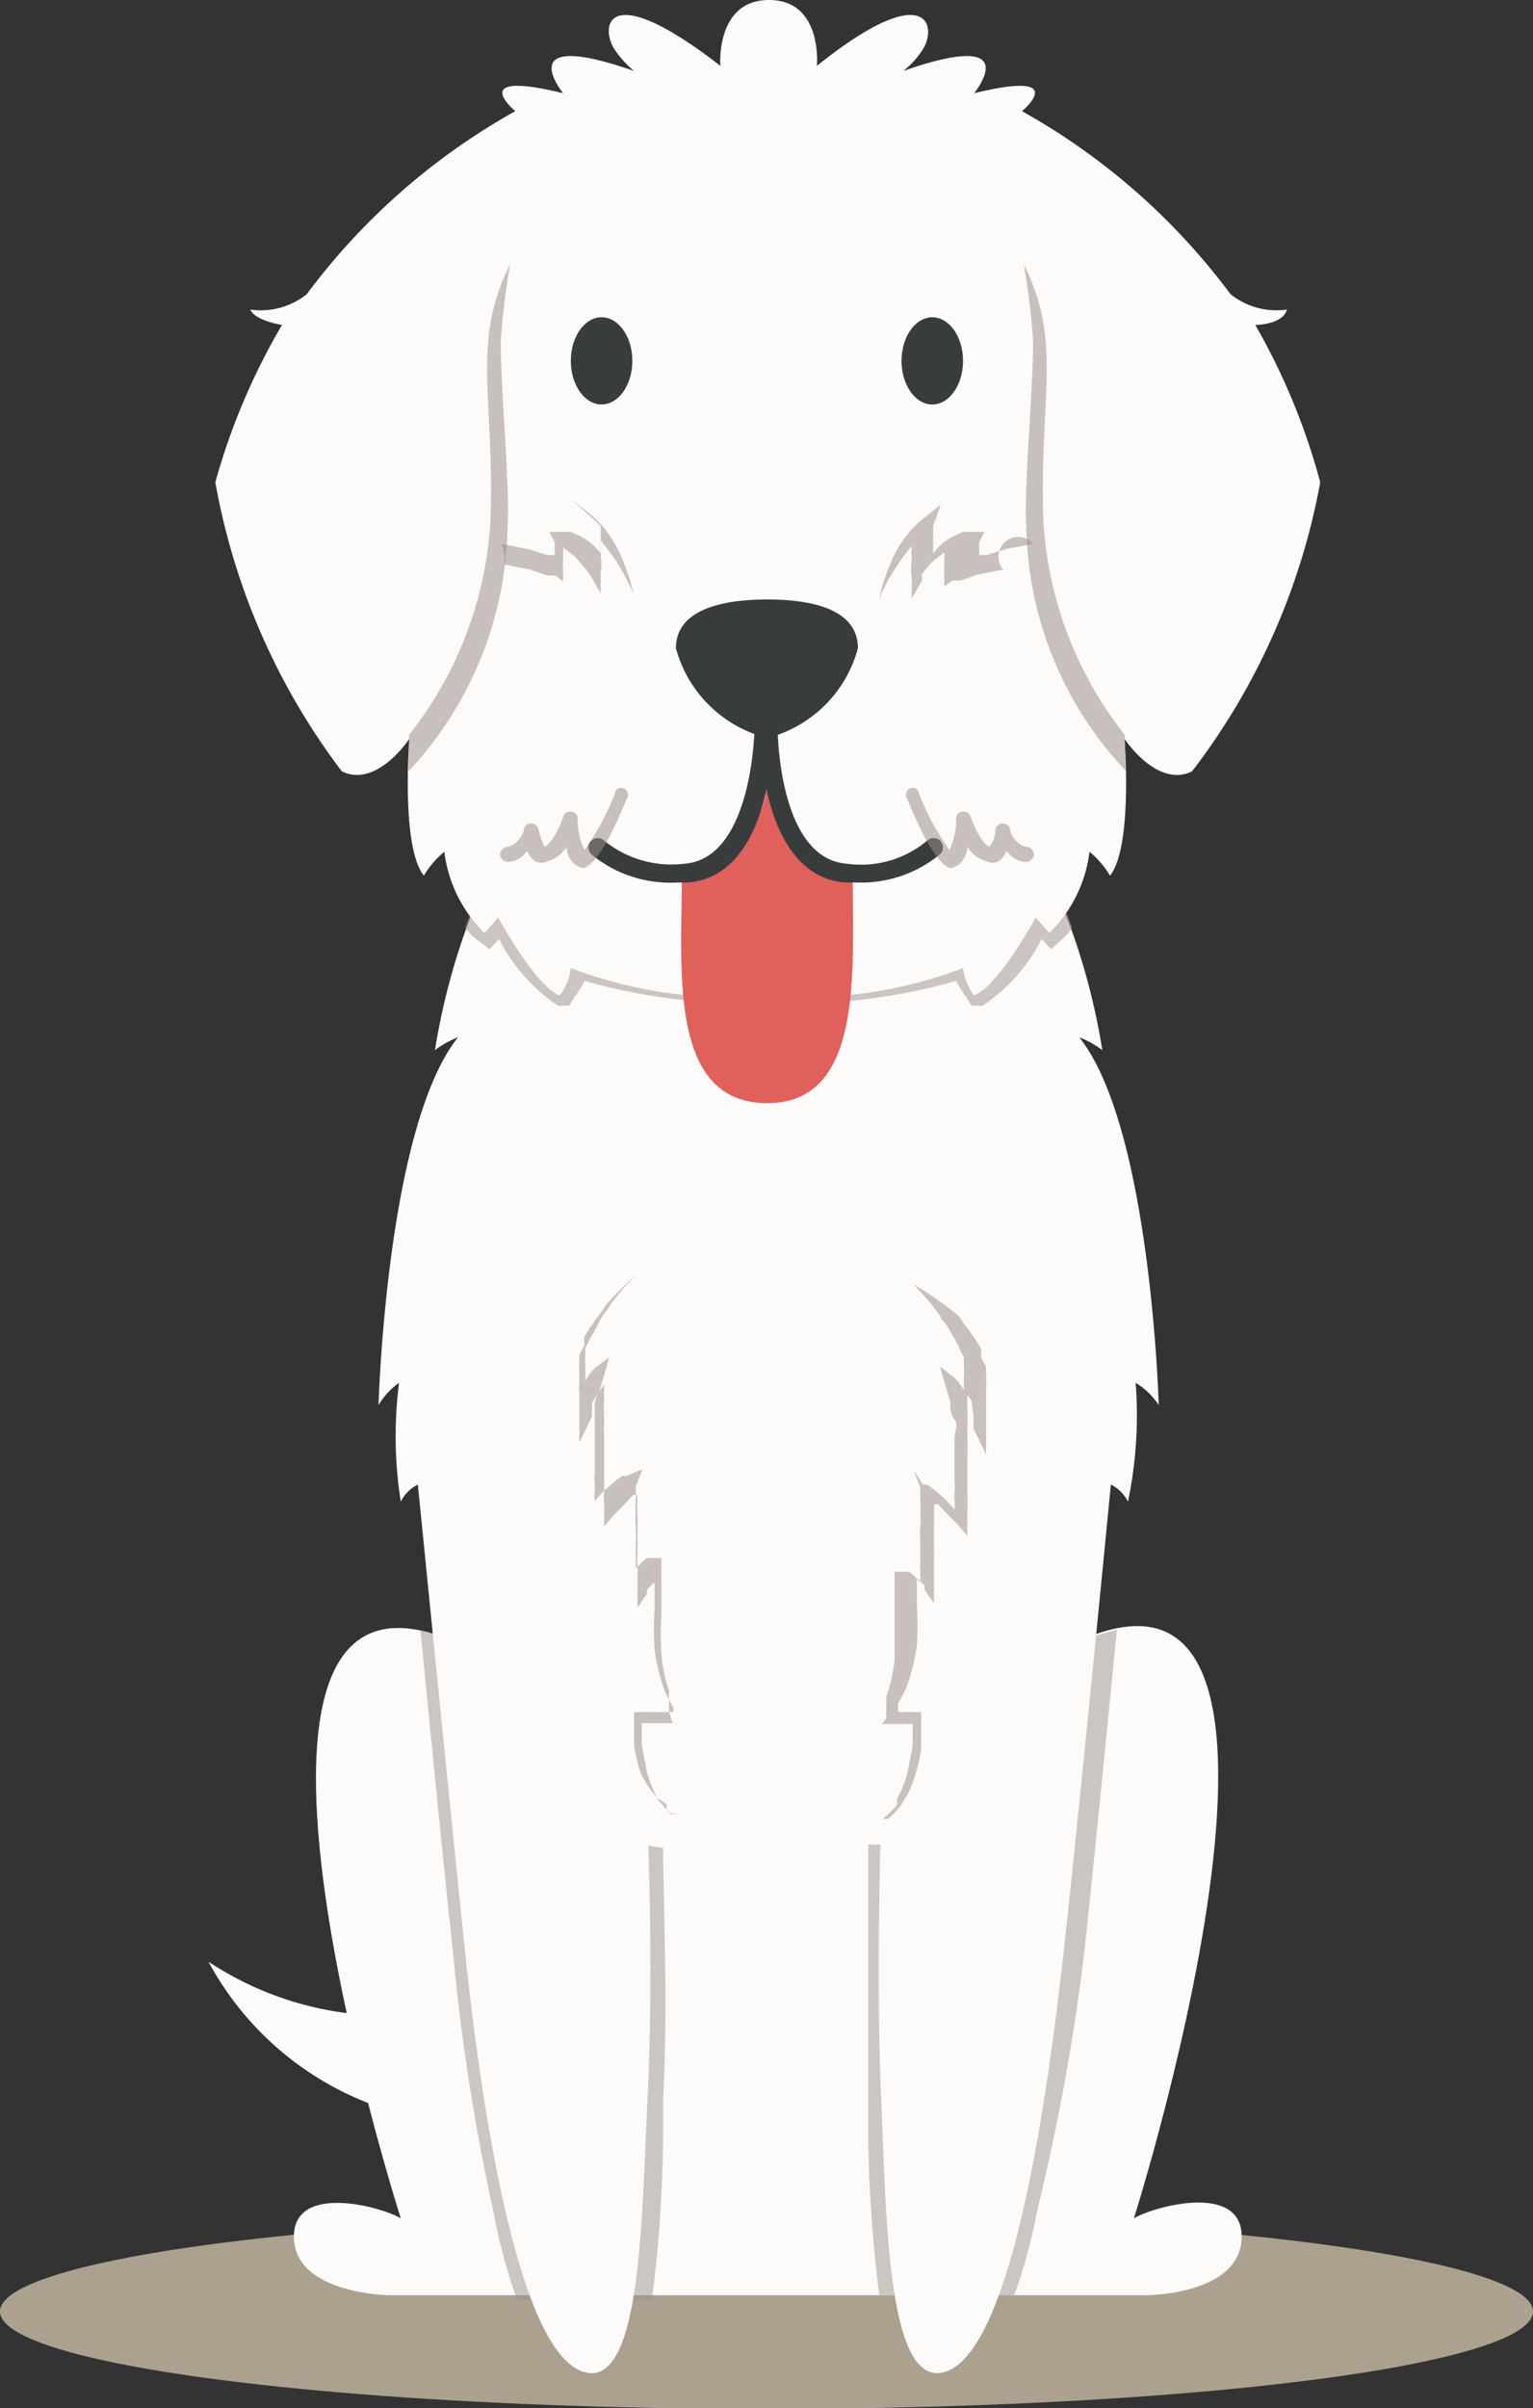 <svg id="图层_1" data-name="图层 1" xmlns="http://www.w3.org/2000/svg" viewBox="0 0 17.94 28.16"><rect x="0" y="0" width="17.94" height="28.16" fill="#333333" stroke="none"/><defs><style>.cls-1{opacity:0.71;}.cls-2{fill:#ddceb3;}.cls-3{fill:#fcfbfa;}.cls-4{opacity:0.49;}.cls-5{fill:#9b8f89;}.cls-6{opacity:0.51;}.cls-7{opacity:0.54;}.cls-8{fill:#e0605c;}.cls-9{fill:#393c3d;}</style></defs><title>dog3</title><g class="cls-1"><ellipse class="cls-2" cx="8.97" cy="27.03" rx="8.97" ry="1.14"/></g><path class="cls-3" d="M19.94,32.55a3.8,3.8,0,0,1-2.19-.63,3.61,3.61,0,0,0,2.48,1.83Z" transform="translate(-15.31 -8.98)"/><path class="cls-3" d="M28.58,34.92s2.85-9-1.14-6.48H21.13C17.14,26,20,34.92,20,34.92c-.26-.15-1.28-.41-1.25.24s1.12.66,1.12.66h8.85s1.09,0,1.12-.66S28.84,34.77,28.58,34.92Z" transform="translate(-15.31 -8.98)"/><g class="cls-4"><path class="cls-5" d="M22.83,30.55V28.44h-1.7a2.8,2.8,0,0,0-.9-.4c.12,1.23.28,2.84.38,3.76a25.05,25.05,0,0,0,.48,3.07,6.56,6.56,0,0,0,.27,1h1.58A16.27,16.27,0,0,0,23.07,34c0-.16,0-.33,0-.48.06-1.08,0-2.4,0-2.93Z" transform="translate(-15.31 -8.98)"/><path class="cls-5" d="M27.44,28.44h-1.7v2.11h-.27c0,.53,0,1.85,0,2.93,0,.15,0,.32,0,.48a16.27,16.27,0,0,0,.13,1.86h1.58a6.56,6.56,0,0,0,.27-1A25.05,25.05,0,0,0,28,31.8c.1-.92.26-2.53.38-3.76A2.8,2.8,0,0,0,27.44,28.44Z" transform="translate(-15.31 -8.98)"/></g><path class="cls-3" d="M28.87,25.41s-.09-3.25-.93-4.3a1.12,1.12,0,0,1,.27.15,7.88,7.88,0,0,0-.6-2H21a7.88,7.88,0,0,0-.6,2,1.12,1.12,0,0,1,.27-.15c-.84,1.05-.93,4.3-.93,4.3a.86.86,0,0,1,.24-.26A4.92,4.92,0,0,0,20,26.54a.45.45,0,0,1,.2-.2s.38,3.81.55,5.44.61,4.87,1.46,4.95c.61.05.61-1.87.68-3.26s0-3.14,0-3.14l1.37,0,1.36,0s-.06,1.75,0,3.14.07,3.31.68,3.26c.85-.08,1.28-3.33,1.46-4.95s.55-5.44.55-5.44a.45.45,0,0,1,.2.2,4.92,4.92,0,0,0,.09-1.39A.86.86,0,0,1,28.87,25.41Z" transform="translate(-15.31 -8.98)"/><g class="cls-6"><path class="cls-5" d="M27.86,19.83a6.14,6.14,0,0,0-.25-.59H21a6.14,6.14,0,0,0-.25.59.87.87,0,0,0,.17.16l.12.09.11-.12a2.05,2.05,0,0,0,.69.78l.13,0,.07-.11a1,1,0,0,0,.11-.18,7,7,0,0,0,2.18.26,6.94,6.94,0,0,0,2.17-.26,1,1,0,0,0,.11.18l.07.11.13,0a2.05,2.05,0,0,0,.69-.78l.11.12L27.7,20A1.21,1.21,0,0,0,27.86,19.83Z" transform="translate(-15.31 -8.98)"/></g><path class="cls-3" d="M30.76,14.62A7.66,7.66,0,0,0,30,12.78s.32,0,.37-.18a.86.86,0,0,1-.66-.18,7.74,7.74,0,0,0-2.44-2.14s.59-.49-.56-.21c0,0,.63-.77-.83-.26a1,1,0,0,0,.24-.27c.16-.29,0-.79-1.25.21,0,0,.07-.77-.56-.77s-.57.77-.57.77c-1.29-1-1.41-.5-1.25-.21a1.17,1.17,0,0,0,.24.27c-1.46-.51-.83.26-.83.26-1.15-.28-.56.21-.56.21a7.74,7.74,0,0,0-2.44,2.14.86.86,0,0,1-.66.18c.05.13.37.18.37.18a7.66,7.66,0,0,0-.78,1.84A7.88,7.88,0,0,0,19.31,18c.41.2.79-.38.79-.38s-.1,1.26.17,1.6a1.08,1.08,0,0,1,.24-.28,1.6,1.6,0,0,0,.47.95l.16-.18s.44.81.72.91a.65.65,0,0,0,.13-.32,5.15,5.15,0,0,0,2.3.32h0a5.12,5.12,0,0,0,2.29-.32.65.65,0,0,0,.13.32c.28-.1.72-.91.72-.91l.16.18a1.6,1.6,0,0,0,.47-.95,1.08,1.08,0,0,1,.24.28c.27-.34.17-1.6.17-1.6s.38.58.79.38A7.88,7.88,0,0,0,30.76,14.62Z" transform="translate(-15.31 -8.98)"/><g class="cls-7"><path class="cls-5" d="M26.7,25.52a.3.3,0,0,1,0,.08.2.2,0,0,1,0,.08l.15.31,0-.34v-.24l0-.11,0-.12a.49.49,0,0,0,0-.11s0-.07,0-.11l-.06-.11a.47.47,0,0,0,0-.1l-.06-.1-.07-.1-.07-.09a.86.86,0,0,0-.07-.1A3.85,3.85,0,0,0,26,24a3.27,3.27,0,0,1,.3.35.36.36,0,0,0,.07.1l.06.1.06.1.05.1a.93.93,0,0,0,.05.1l0,.11a.49.49,0,0,1,0,.11s0,.07,0,.11l0,.11v0l0-.05a.58.58,0,0,0-.11-.15l0,0,0,0,0,0,0,0-.17-.13.06.21.06.2c0,.07,0,.14.05.21s0,.14,0,.21l0,.11s0,.07,0,.1,0,.07,0,.11v.21a.34.34,0,0,1,0,.1v.11a.34.34,0,0,1,0,.1v0l-.11-.12-.13-.11-.08-.06,0,0-.05,0L26,26.17l.08.2,0,.07s0,0,0,.08a.94.94,0,0,1,0,.16.94.94,0,0,1,0,.16.19.19,0,0,0,0,.08.28.28,0,0,0,0,.09v.24a.25.25,0,0,0,0,.08v.15a.46.46,0,0,1-.07-.07l-.06-.05-.06,0,0,0h0l0,0,0,0-.11,0v.58c0,.15,0,.3,0,.45a2.16,2.16,0,0,1-.1.44.3.3,0,0,1,0,.1,1,1,0,0,1,0,.1l0,.05,0,0,0,0,0,0-.05.06.06,0h.3v.09c0,.06,0,.11,0,.17l-.06.31a1.34,1.34,0,0,1-.12.3.25.25,0,0,0,0,.07l-.05.06-.06.06-.06.05.06,0,.07-.06.05-.06a.18.18,0,0,0,.05-.07,1.11,1.11,0,0,0,.14-.29,2,2,0,0,0,.08-.33l0-.16s0-.11,0-.17V29l-.07,0h-.2l0,0,0-.05,0-.05.06-.11a1.17,1.17,0,0,0,.05-.11,2.37,2.37,0,0,0,.11-.46,3.73,3.73,0,0,0,0-.47v-.32l0,0,0,0,.09.09a.1.1,0,0,0,0,.05v0l0,0,.11.16,0-.18,0-.09v-.26a.28.28,0,0,0,0-.09V27s0-.06,0-.09,0-.06,0-.09a1.36,1.36,0,0,0,0-.17.24.24,0,0,0,0-.08l.05,0,.11.12.12.12.11.13,0-.17,0-.11a.49.49,0,0,0,0-.12.41.41,0,0,0,0-.11v-.22l0-.11V26a.36.36,0,0,0,0-.11.43.43,0,0,0,0-.11l0-.11a1.6,1.6,0,0,0,0-.21c0-.06,0-.11,0-.17l.05.07Z" transform="translate(-15.31 -8.98)"/></g><g class="cls-7"><path class="cls-5" d="M23.17,30.2l-.06-.06,0-.06L23,30a1.34,1.34,0,0,1-.12-.3l-.06-.31c0-.06,0-.11,0-.17v-.09h.3l.06,0L23.14,29l0,0,0,0,0,0,0-.05a1,1,0,0,1,0-.1.3.3,0,0,1,0-.1,1.64,1.64,0,0,1-.09-.44,3.4,3.4,0,0,1,0-.45V27.2l-.11,0,0,0,0,0h0l0,0-.06,0-.06.05a.46.46,0,0,1-.07.07v-.23s0-.05,0-.08V27a.28.28,0,0,0,0-.09s0-.05,0-.08a.9.9,0,0,1,0-.16.94.94,0,0,1,0-.16.24.24,0,0,0,0-.08l0-.07.08-.2-.19.08-.05,0,0,0-.08.06-.13.11-.11.12v0a.34.34,0,0,1,0-.1v-.11a.34.34,0,0,1,0-.1V26s0-.07,0-.11,0-.07,0-.1l0-.11c0-.07,0-.14,0-.21s0-.14.05-.21l.06-.2.06-.21-.17.13,0,0,0,0,0,0,0,0a.58.58,0,0,0-.11.15l0,.05v0l0-.11s0-.07,0-.11a.49.49,0,0,1,0-.11l0-.11a.93.93,0,0,0,.05-.1l.06-.1.05-.1.06-.1a.36.36,0,0,0,.07-.1,3.27,3.27,0,0,1,.3-.35,3.85,3.85,0,0,0-.33.33.86.86,0,0,0-.07.1l-.07.09a.61.61,0,0,1-.07.1l-.06.1a.47.47,0,0,0,0,.1l-.06.11s0,.07,0,.11a.49.49,0,0,0,0,.11l0,.12a.36.36,0,0,0,0,.11l0,.06v.18l0,.34.15-.31a.2.2,0,0,1,0-.08l0-.08.09-.14.05-.07c0,.06,0,.11,0,.17a1.6,1.6,0,0,0,0,.21l0,.11a.43.43,0,0,0,0,.11s0,.07,0,.11v.11l0,.11v.22s0,.07,0,.11a.49.49,0,0,0,0,.12l0,.11,0,.17.11-.13.12-.12.11-.12.05,0a.24.24,0,0,0,0,.08,1.36,1.36,0,0,0,0,.17.28.28,0,0,1,0,.09s0,.06,0,.09v.27a.28.28,0,0,0,0,.09v.26l0,.09,0,.18.11-.16,0,0v0a.1.1,0,0,0,0-.05l.09-.09s0,0,0,0l0,0v.32a3.73,3.73,0,0,0,0,.47,2.37,2.37,0,0,0,.11.46,1.17,1.17,0,0,0,.05.11l.06.11,0,.05L23,29l0,0h-.2l-.07,0v.06c0,.06,0,.12,0,.17l0,.16a2,2,0,0,0,.08.33A1.11,1.11,0,0,0,23,30a.18.18,0,0,0,.05.07l.05.06.07.06.06,0Z" transform="translate(-15.31 -8.98)"/></g><path class="cls-8" d="M24.29,21.88c-1.17,0-1-1.58-1-2.69a1.17,1.17,0,0,0,1-1.06,1.22,1.22,0,0,0,1,1C25.28,20.25,25.45,21.88,24.29,21.88Z" transform="translate(-15.31 -8.98)"/><path class="cls-9" d="M25.34,19.3H25.2c-1-.08-1-1.74-1-1.81a.1.1,0,0,1,.1-.11h0a.12.12,0,0,1,.11.11s0,1.53.81,1.59a1.2,1.2,0,0,0,.94-.27.11.11,0,0,1,.15,0,.11.11,0,0,1,0,.16A1.45,1.45,0,0,1,25.34,19.3Z" transform="translate(-15.31 -8.98)"/><path class="cls-9" d="M23.23,19.3a1.45,1.45,0,0,1-1-.33.11.11,0,0,1,0-.16.11.11,0,0,1,.15,0,1.25,1.25,0,0,0,.94.27c.8-.06.82-1.58.82-1.59a.1.1,0,0,1,.11-.11h0a.11.11,0,0,1,.11.11c0,.07,0,1.73-1,1.81Z" transform="translate(-15.31 -8.98)"/><g class="cls-7"><path class="cls-5" d="M22.1,19.14q.21,0,.54-.81a.09.09,0,0,0,0-.11.08.08,0,0,0-.12,0,3,3,0,0,1-.37.7.84.84,0,0,1-.08-.39h0a.09.09,0,0,0-.17,0h0c-.05.16-.16.34-.22.35h0s-.06-.14-.07-.21h0a.09.09,0,0,0-.17,0h0c0,.1-.13.21-.18.21a.1.1,0,0,0-.1.09.1.1,0,0,0,.09.09.29.29,0,0,0,.23-.13.27.27,0,0,0,.09.12.16.16,0,0,0,.15,0,.36.36,0,0,0,.22-.17c0,.13.1.25.21.25Z" transform="translate(-15.31 -8.98)"/></g><g class="cls-7"><path class="cls-5" d="M26.47,19.14q-.21,0-.54-.81a.09.09,0,0,1,0-.11.08.08,0,0,1,.12,0,3,3,0,0,0,.37.7.84.84,0,0,0,.08-.39h0a.09.09,0,0,1,.17,0h0c.05.16.16.34.22.35a0,0,0,0,0,0,0,.33.33,0,0,0,.07-.21h0a.09.09,0,0,1,.17,0h0c0,.1.13.21.18.21a.1.1,0,0,1,.1.09.1.1,0,0,1-.09.09.29.29,0,0,1-.23-.13.27.27,0,0,1-.09.12.16.16,0,0,1-.15,0,.36.36,0,0,1-.22-.17c0,.13-.1.25-.21.25Z" transform="translate(-15.31 -8.98)"/></g><g class="cls-7"><path class="cls-5" d="M21.18,15.34l.31.06.22.07.09,0,0-.06a.36.36,0,0,0,0-.09l0,0,0,0-.06-.12h.25l.11.05a.75.75,0,0,1,.18.13l.06.07v0c0-.05,0-.11,0-.16l0-.08,0-.08L22,14.82l.2.16a1.26,1.26,0,0,1,.2.2,1.58,1.58,0,0,1,.15.24,2.6,2.6,0,0,1,.1.25,1.25,1.25,0,0,1,.07.26.61.61,0,0,0-.05-.12l-.06-.12a1.64,1.64,0,0,0-.14-.22l-.13-.17v0a1.16,1.16,0,0,1,0,.18.64.64,0,0,1,0,.2l0,.24-.12-.21,0,0,0,0-.06-.08-.12-.14-.14-.11h0l0,.05,0,.11a.13.13,0,0,0,0,.06v.18l-.09-.07h0l0,0,0,0-.1,0-.2-.07-.3-.06A.52.52,0,0,0,21.18,15.34Z" transform="translate(-15.31 -8.98)"/></g><g class="cls-7"><path class="cls-5" d="M27.4,15.34l-.32.06-.22.07-.09,0,0-.06a.36.36,0,0,1,0-.09l0,0,0,0,.06-.12h-.25l-.11.05a.75.75,0,0,0-.18.13l-.06.07v0c0-.05,0-.11,0-.16l0-.08,0-.08.09-.25-.2.16a1.26,1.26,0,0,0-.2.2,1.58,1.58,0,0,0-.15.24,2.6,2.6,0,0,0-.1.25,1.25,1.25,0,0,0-.07.26.61.61,0,0,1,.05-.12l.06-.12.14-.22.13-.17v0a1.16,1.16,0,0,0,0,.18.64.64,0,0,0,0,.2l0,.24.12-.21,0,0,0,0a.35.35,0,0,1,0-.08l.12-.14.14-.11h0l0,.05,0,.11v.24l.09-.07h0l0,0,0,0,.1,0,.2-.07.3-.06A.22.22,0,0,1,27.4,15.34Z" transform="translate(-15.31 -8.98)"/></g><g class="cls-7"><path class="cls-5" d="M20.1,17.57a4.45,4.45,0,0,0,.95-2.5c.05-1.45-.23-2.09.23-3a8.3,8.3,0,0,0-.11.9c0,.58.11,1.75.08,2.16A4.28,4.28,0,0,1,20.09,18C20.09,17.73,20.1,17.57,20.1,17.57Z" transform="translate(-15.31 -8.98)"/></g><g class="cls-7"><path class="cls-5" d="M28.47,17.57a4.45,4.45,0,0,1-.95-2.5c-.05-1.45.23-2.09-.23-3a8.3,8.3,0,0,1,.11.9c0,.58-.11,1.75-.08,2.16A4.25,4.25,0,0,0,28.49,18C28.48,17.73,28.47,17.57,28.47,17.57Z" transform="translate(-15.31 -8.98)"/></g><ellipse class="cls-9" cx="10.91" cy="4.22" rx="0.36" ry="0.51"/><ellipse class="cls-9" cx="7.04" cy="4.22" rx="0.36" ry="0.51"/><path class="cls-9" d="M23.22,16.56a1.48,1.48,0,0,0,1.07,1.05,1.48,1.48,0,0,0,1.06-1.05c0-.42-.46-.57-1.06-.57S23.22,16.14,23.22,16.56Z" transform="translate(-15.31 -8.98)"/></svg>